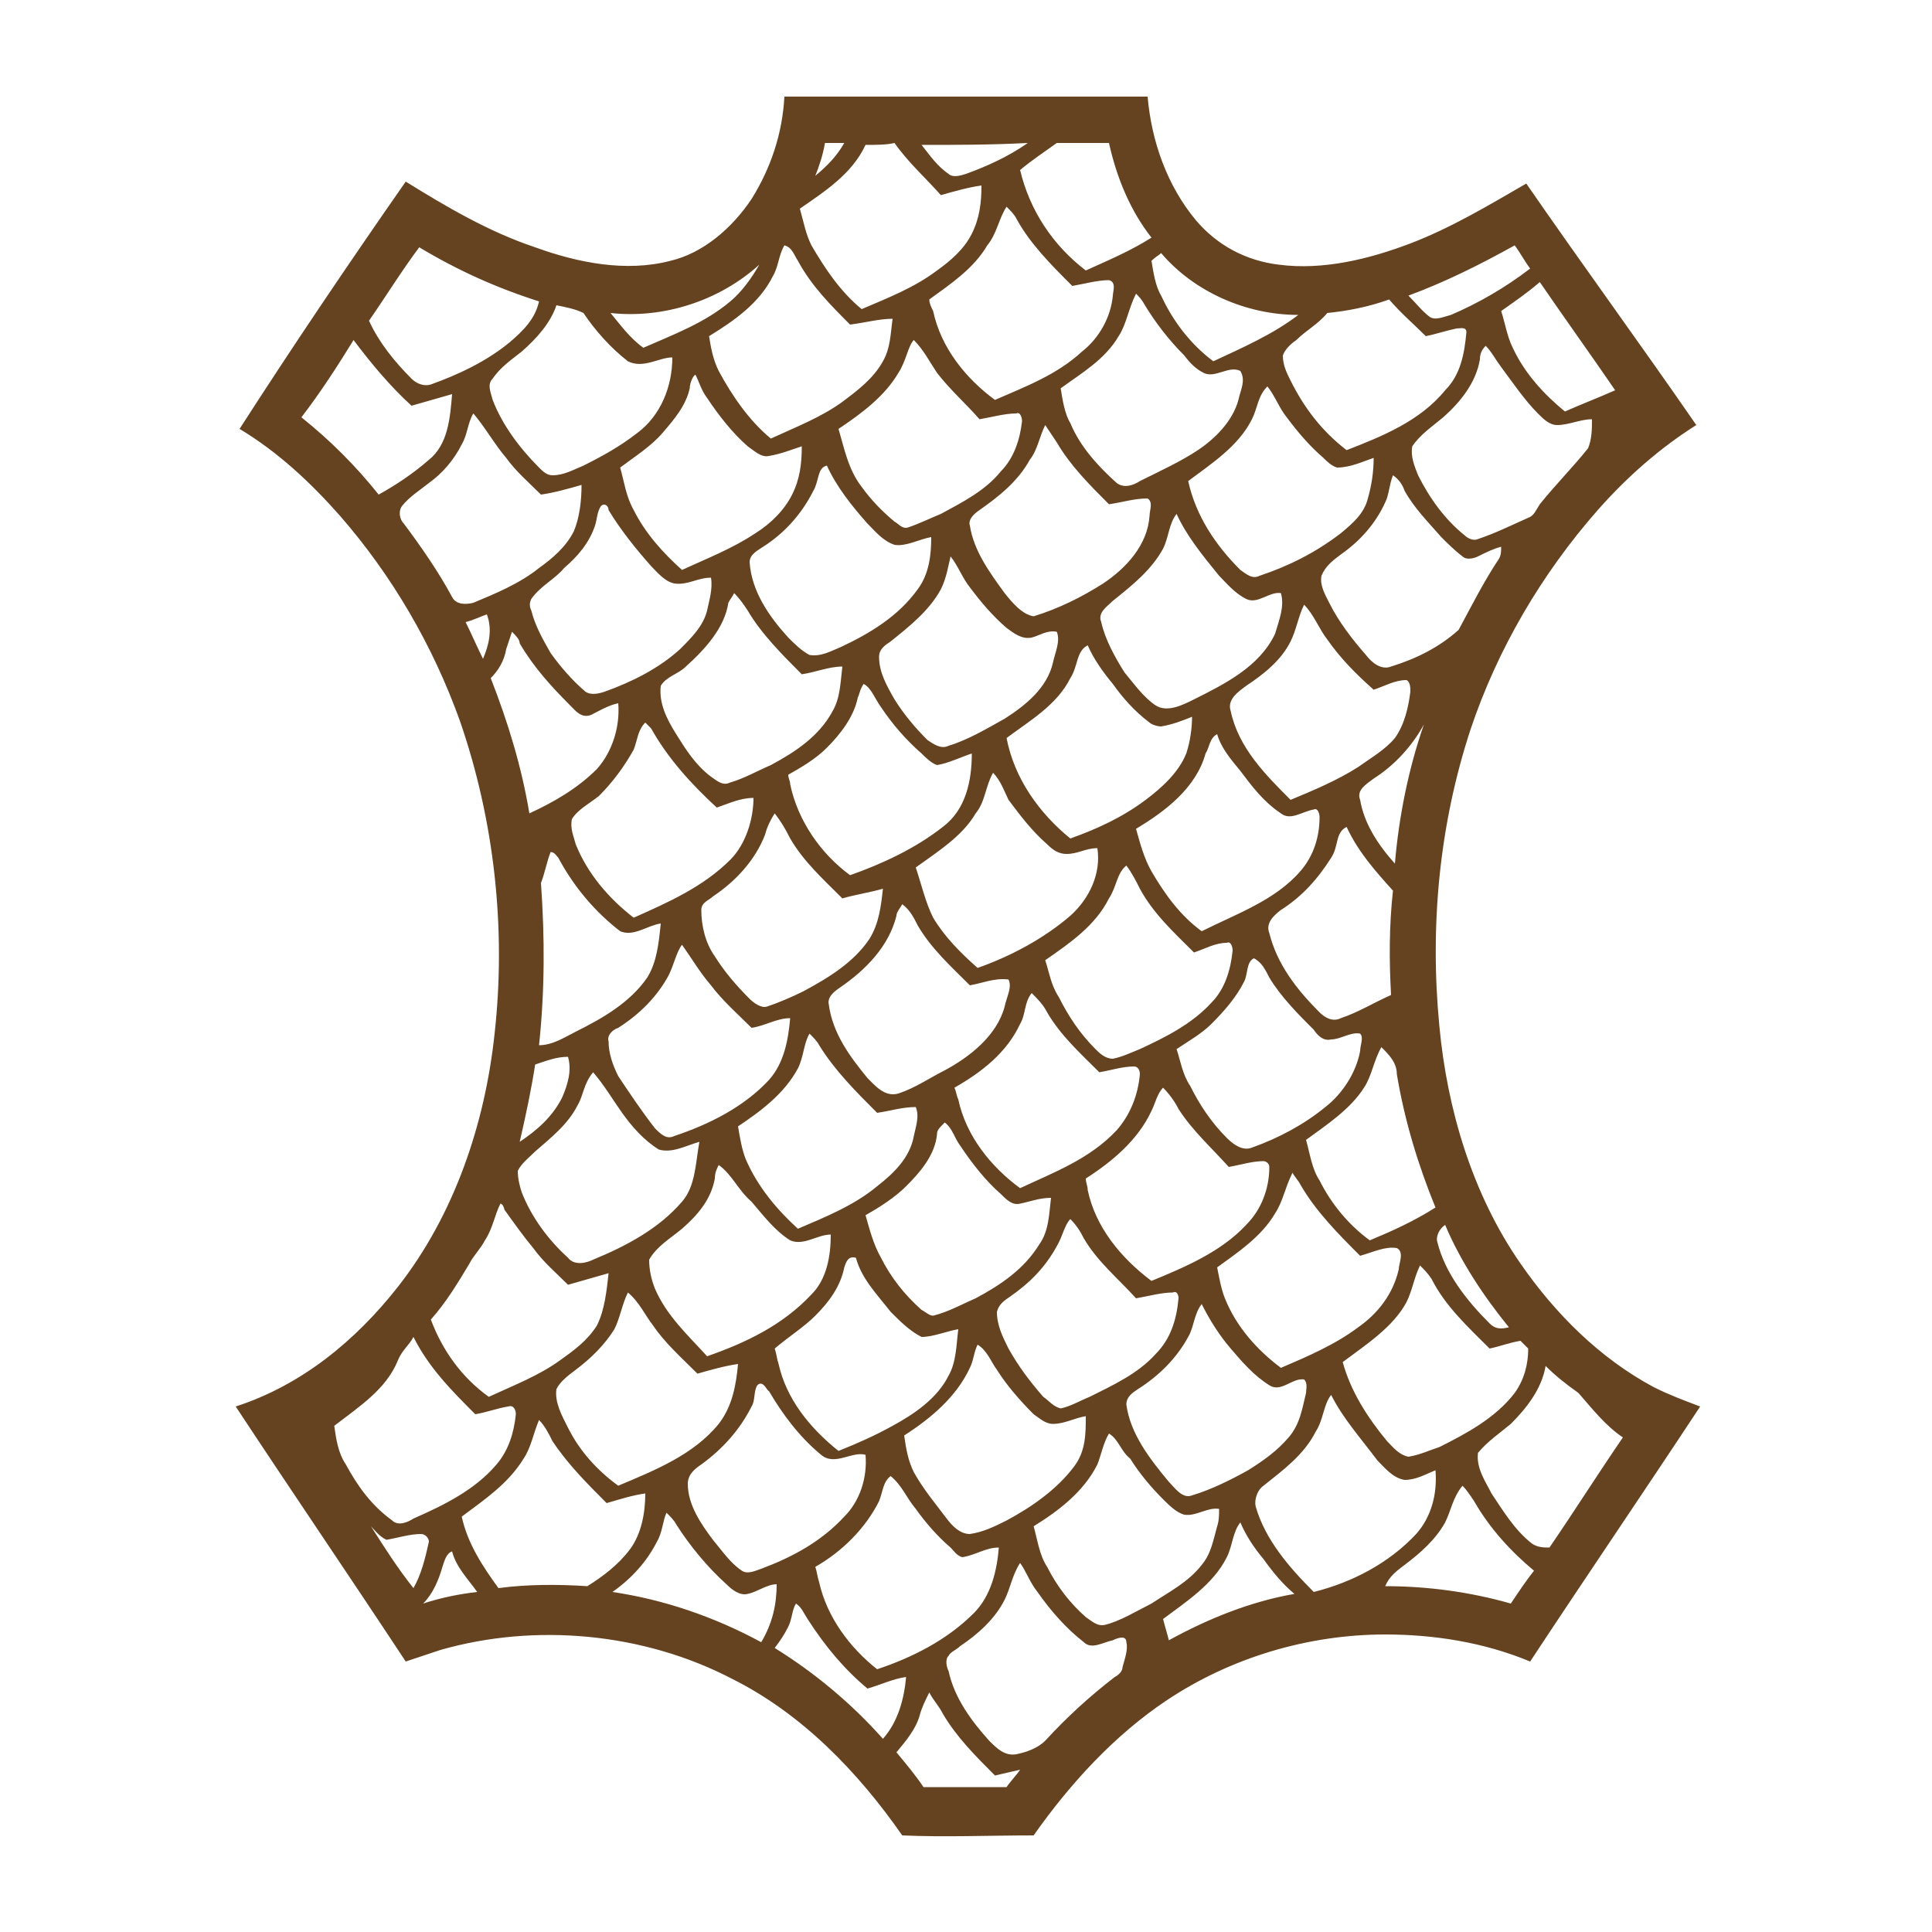 <svg fill="#654321" xmlns="http://www.w3.org/2000/svg" xmlns:xlink="http://www.w3.org/1999/xlink" version="1.1" x="0px" y="0px" viewBox="0 0 100 100" style="enable-background:new 0 0 100 100;" xml:space="preserve"><g><g><path d="M38.9,10.3c1-1.6,1.6-3.4,1.7-5.3c6.3,0,12.5,0,18.8,0c0.2,2.3,1,4.6,2.5,6.4c1.1,1.3,2.6,2.1,4.3,2.3    c2.3,0.3,4.7-0.3,6.8-1.1c2.1-0.8,4.1-2,6-3.1c2.9,4.2,5.9,8.3,8.8,12.5c-1.9,1.2-3.6,2.7-5.1,4.4c-2.9,3.3-5.2,7.2-6.6,11.4    c-1.6,4.9-2.1,10.1-1.6,15.3c0.4,4.3,1.7,8.7,4.2,12.3c1.8,2.6,4.1,4.9,6.9,6.4c0.8,0.4,1.6,0.7,2.4,1c-2.9,4.4-5.9,8.8-8.8,13.2    c-2.4-1-5-1.4-7.5-1.4c-4,0-8,1.2-11.3,3.4c-2.7,1.8-5,4.3-6.9,7c-2.3,0-4.6,0.1-6.8,0c-2.3-3.3-5.2-6.3-8.8-8.1    c-4.6-2.4-10.2-2.9-15.1-1.5c-0.6,0.2-1.2,0.4-1.8,0.6c-2.9-4.4-5.9-8.8-8.8-13.2c3.4-1.1,6.2-3.4,8.4-6.2c2.9-3.7,4.5-8.4,5-13.1    c0.6-5.4,0-11-1.8-16.2c-1.4-3.9-3.5-7.5-6.2-10.6c-1.5-1.7-3.2-3.3-5.2-4.5C15.1,18,18,13.7,21,9.4c2.1,1.3,4.3,2.6,6.7,3.4    c2.2,0.8,4.7,1.3,7,0.7C36.4,13.1,37.9,11.8,38.9,10.3z M42.2,9.1c0.6-0.5,1.1-1,1.5-1.7c-0.3,0-0.7,0-1,0    C42.6,8,42.4,8.6,42.2,9.1z M44.8,7.5c-0.7,1.5-2.1,2.4-3.4,3.3c0.2,0.7,0.3,1.3,0.6,1.9c0.7,1.2,1.5,2.4,2.6,3.3    c1.4-0.6,2.7-1.1,3.9-2c0.7-0.5,1.4-1.1,1.8-1.9c0.4-0.8,0.5-1.6,0.5-2.5c-0.7,0.1-1.4,0.3-2.1,0.5c-0.8-0.9-1.7-1.7-2.4-2.7    C45.9,7.5,45.3,7.5,44.8,7.5z M47.7,7.5C48.1,8,48.5,8.6,49.1,9c0.2,0.2,0.6,0.1,0.9,0c1.1-0.4,2.2-0.9,3.2-1.6    C51.3,7.5,49.5,7.5,47.7,7.5z M52.8,8.8c0.5,2.1,1.7,3.9,3.4,5.2c1.1-0.5,2.3-1,3.4-1.7c-1.1-1.4-1.8-3.1-2.2-4.9    c-0.9,0-1.8,0-2.7,0C54,7.9,53.4,8.3,52.8,8.8z M51.1,12.7c-0.7,1.2-1.9,2-3,2.8c0,0.2,0.1,0.4,0.2,0.6c0.4,1.9,1.7,3.5,3.2,4.6    c1.6-0.7,3.2-1.3,4.5-2.5c0.9-0.7,1.5-1.8,1.6-2.9c0-0.2,0.2-0.7-0.2-0.8c-0.6,0-1.3,0.2-1.9,0.3c-1.1-1.1-2.2-2.2-2.9-3.5    c-0.1-0.2-0.3-0.4-0.5-0.6C51.7,11.3,51.6,12.1,51.1,12.7z M40.6,12.7c-0.3,0.5-0.3,1.1-0.6,1.6c-0.7,1.4-2,2.3-3.3,3.1    c0.1,0.6,0.2,1.2,0.5,1.8c0.7,1.3,1.6,2.6,2.7,3.5c1.3-0.6,2.6-1.1,3.7-1.9c0.8-0.6,1.6-1.2,2.1-2.1c0.4-0.7,0.4-1.5,0.5-2.2    c-0.7,0-1.4,0.2-2.2,0.3c-1-1-2-2-2.7-3.3C41.1,13.2,41,12.8,40.6,12.7z M19.1,16.6c0.5,1.1,1.3,2.1,2.2,3c0.3,0.3,0.7,0.4,1,0.3    c1.4-0.5,2.9-1.2,4.1-2.2c0.7-0.6,1.3-1.2,1.5-2.1c-2.2-0.7-4.2-1.6-6.2-2.8C20.8,14,20,15.3,19.1,16.6z M72.9,15.3    c0.4,0.4,0.7,0.8,1.1,1.1c0.3,0.2,0.7,0,1.1-0.1c1.4-0.6,2.8-1.4,4.1-2.4c-0.3-0.4-0.5-0.8-0.8-1.2C76.6,13.7,74.8,14.6,72.9,15.3    z M59.6,13.5c0.1,0.6,0.2,1.3,0.5,1.8c0.6,1.3,1.5,2.5,2.7,3.4c1.5-0.7,3.1-1.4,4.4-2.4c-2.7,0-5.4-1.2-7.1-3.2    C60,13.2,59.8,13.3,59.6,13.5z M31.6,16.2c0.5,0.6,1,1.3,1.7,1.8c1.6-0.7,3.2-1.3,4.5-2.4c0.6-0.5,1.1-1.2,1.5-1.9    C37.2,15.6,34.3,16.5,31.6,16.2z M77.7,16.1c0.2,0.6,0.3,1.3,0.6,1.9c0.6,1.3,1.6,2.4,2.7,3.3c0.9-0.4,1.7-0.7,2.6-1.1    c-1.3-1.9-2.6-3.7-3.9-5.6C79,15.2,78.4,15.6,77.7,16.1z M57.9,17.4c-0.7,1.2-1.9,1.9-3,2.7c0.1,0.6,0.2,1.3,0.5,1.8    c0.5,1.2,1.4,2.2,2.4,3.1c0.4,0.3,0.9,0.1,1.2-0.1c1-0.5,2.1-1,3-1.6s1.8-1.5,2.1-2.6c0.1-0.5,0.4-1,0.1-1.5    c-0.6-0.3-1.3,0.4-1.9,0.1c-0.4-0.2-0.7-0.5-1-0.9c-0.8-0.8-1.5-1.7-2.1-2.7c-0.1-0.2-0.3-0.4-0.4-0.5    C58.4,16,58.3,16.8,57.9,17.4z M68.7,16.2c-0.5,0.6-1.1,0.9-1.6,1.4c-0.3,0.2-0.6,0.5-0.7,0.8c0,0.5,0.2,0.9,0.4,1.3    c0.7,1.4,1.6,2.6,2.9,3.6c1.8-0.7,3.8-1.5,5.1-3.1c0.8-0.8,1-1.9,1.1-3c0-0.3-0.3-0.2-0.5-0.2c-0.5,0.1-1.1,0.3-1.6,0.4    c-0.6-0.6-1.3-1.2-1.9-1.9C70.8,15.9,69.7,16.1,68.7,16.2z M28.8,15.8c-0.3,0.9-1,1.7-1.8,2.4c-0.5,0.4-1.1,0.8-1.5,1.4    c-0.3,0.3-0.1,0.7,0,1.1c0.5,1.3,1.4,2.5,2.4,3.5c0.2,0.2,0.4,0.4,0.7,0.4c0.6,0,1.1-0.3,1.6-0.5c1-0.5,1.9-1,2.8-1.7    c1.2-0.9,1.8-2.4,1.8-3.9c-0.7,0-1.5,0.6-2.3,0.2c-0.9-0.7-1.7-1.6-2.3-2.5C29.8,16,29.3,15.9,28.8,15.8z M46.5,19.3    c-0.7,1.2-1.9,2.1-3.1,2.9c0.3,1,0.5,2.1,1.2,3c0.5,0.7,1.1,1.3,1.7,1.8c0.2,0.1,0.4,0.4,0.7,0.3c0.6-0.2,1.2-0.5,1.7-0.7    c1.1-0.6,2.3-1.2,3.1-2.2c0.7-0.7,1-1.7,1.1-2.6c0-0.2-0.1-0.5-0.3-0.4c-0.6,0-1.3,0.2-1.9,0.3c-0.7-0.8-1.5-1.5-2.2-2.4    c-0.4-0.6-0.7-1.2-1.2-1.7C47,17.9,46.9,18.7,46.5,19.3z M15.6,21.6c1.5,1.2,2.8,2.5,4,4c0.9-0.5,1.8-1.1,2.6-1.8    c1-0.8,1.1-2.2,1.2-3.4c-0.7,0.2-1.4,0.4-2.1,0.6c-1.1-1-2.1-2.2-3-3.4C17.5,18.9,16.6,20.3,15.6,21.6z M76.6,18.6    c-0.2,1.2-1,2.2-1.9,3c-0.6,0.5-1.2,0.9-1.6,1.5c-0.1,0.5,0.1,1,0.3,1.5c0.6,1.2,1.4,2.3,2.4,3.1c0.2,0.2,0.5,0.3,0.7,0.2    c0.9-0.3,1.7-0.7,2.6-1.1c0.3-0.1,0.4-0.4,0.6-0.7c0.8-1,1.7-1.9,2.5-2.9c0.2-0.5,0.2-1,0.2-1.5c-0.6,0-1.2,0.3-1.8,0.3    c-0.4,0-0.7-0.3-1-0.6c-0.7-0.7-1.3-1.6-1.9-2.4c-0.3-0.4-0.5-0.8-0.8-1.1C76.7,18.1,76.6,18.3,76.6,18.6z M35.7,20.1    c-0.2,0.9-0.8,1.6-1.4,2.3c-0.6,0.7-1.4,1.2-2.2,1.8c0.2,0.7,0.3,1.5,0.7,2.2c0.6,1.2,1.5,2.2,2.5,3.1c1.3-0.6,2.6-1.1,3.8-1.9    c0.8-0.5,1.5-1.2,1.9-2s0.5-1.6,0.5-2.5c-0.6,0.2-1.1,0.4-1.7,0.5c-0.4,0.1-0.8-0.3-1.1-0.5c-0.8-0.7-1.5-1.6-2.1-2.5    c-0.3-0.4-0.4-0.8-0.6-1.2C35.9,19.4,35.7,19.8,35.7,20.1z M64.8,21.7c-0.7,1.4-2.1,2.3-3.3,3.2c0.4,1.8,1.4,3.3,2.7,4.6    c0.3,0.2,0.6,0.5,1,0.3c1.5-0.5,2.9-1.2,4.2-2.2c0.6-0.5,1.2-1,1.4-1.8c0.2-0.7,0.3-1.4,0.3-2.1c-0.6,0.2-1.2,0.5-1.9,0.5    c-0.3-0.1-0.5-0.3-0.7-0.5c-0.7-0.6-1.3-1.3-1.9-2.1c-0.4-0.5-0.6-1.1-1-1.6C65.1,20.5,65.1,21.1,64.8,21.7z M23.9,23    c-0.4,0.8-1,1.5-1.7,2c-0.5,0.4-1,0.7-1.4,1.2c-0.2,0.3-0.1,0.7,0.1,0.9c0.9,1.2,1.8,2.5,2.5,3.8c0.2,0.4,0.7,0.4,1.1,0.3    c1.2-0.5,2.4-1,3.4-1.8c0.7-0.5,1.4-1.1,1.8-1.9c0.3-0.7,0.4-1.6,0.4-2.4c-0.7,0.2-1.4,0.4-2.1,0.5c-0.6-0.6-1.3-1.2-1.8-1.9    c-0.6-0.7-1.1-1.6-1.7-2.3C24.2,21.9,24.2,22.5,23.9,23z M53.3,23.8c-0.6,1.1-1.6,1.9-2.6,2.6c-0.3,0.2-0.6,0.5-0.5,0.8    c0.2,1.3,1,2.4,1.8,3.5c0.4,0.5,0.9,1.1,1.5,1.2c1.3-0.4,2.5-1,3.6-1.7c1.2-0.8,2.3-2,2.4-3.5c0-0.3,0.2-0.7-0.1-0.9    c-0.7,0-1.3,0.2-2,0.3c-1-1-2-2-2.7-3.2c-0.2-0.3-0.4-0.6-0.6-0.9C53.8,22.6,53.7,23.3,53.3,23.8z M42.1,25.4    c-0.6,1.2-1.5,2.2-2.6,2.9c-0.3,0.2-0.7,0.4-0.7,0.8c0.1,1.5,1,2.8,2,3.9c0.3,0.3,0.7,0.7,1.1,0.9c0.6,0.1,1.1-0.2,1.6-0.4    c1.5-0.7,3-1.6,4-3c0.6-0.8,0.7-1.8,0.7-2.7c-0.6,0.1-1.3,0.5-1.9,0.4c-0.6-0.2-1-0.7-1.4-1.1c-0.8-0.9-1.6-1.9-2.1-3    C42.3,24.2,42.4,24.9,42.1,25.4z M72.1,24.6c-0.2,0.5-0.2,1-0.4,1.4c-0.5,1.1-1.3,2-2.3,2.7c-0.4,0.3-0.8,0.6-1,1.1    c-0.1,0.5,0.2,1,0.4,1.4c0.5,1,1.2,1.9,1.9,2.7c0.3,0.4,0.8,0.8,1.3,0.6c1.3-0.4,2.5-1,3.5-1.9c0.7-1.3,1.3-2.5,2.1-3.7    c0.1-0.2,0.1-0.4,0.1-0.6c-0.4,0.1-0.8,0.3-1.2,0.5c-0.2,0.1-0.6,0.2-0.8,0c-0.4-0.3-0.8-0.7-1.1-1c-0.7-0.8-1.4-1.5-1.9-2.4    C72.6,25.1,72.4,24.8,72.1,24.6z M31.1,26.2c-0.2,0.3-0.2,0.7-0.3,1c-0.3,0.9-0.9,1.6-1.6,2.2C28.7,30,28,30.3,27.5,31    c-0.1,0.2-0.1,0.4,0,0.6c0.2,0.8,0.6,1.5,1,2.2c0.5,0.7,1.1,1.4,1.8,2c0.3,0.2,0.7,0.1,1,0c1.4-0.5,2.8-1.2,3.9-2.2    c0.6-0.6,1.2-1.2,1.4-2c0.1-0.5,0.3-1.1,0.2-1.7c-0.7,0-1.2,0.4-1.9,0.3c-0.5-0.1-0.9-0.6-1.2-0.9c-0.8-0.9-1.6-1.9-2.2-2.9    C31.5,26.2,31.3,26,31.1,26.2z M60.9,26.6c-0.4,0.5-0.4,1.2-0.7,1.8c-0.6,1.1-1.6,1.9-2.6,2.7c-0.3,0.3-0.8,0.6-0.6,1.1    c0.2,0.9,0.7,1.8,1.2,2.6c0.5,0.6,1,1.3,1.6,1.7s1.4,0,2-0.3c1.6-0.8,3.4-1.7,4.2-3.4c0.2-0.7,0.5-1.4,0.3-2.1    c-0.6-0.1-1.2,0.6-1.8,0.3c-0.6-0.3-1-0.8-1.4-1.2C62.2,28.7,61.4,27.7,60.9,26.6z M48.7,30.5c-0.6,1.1-1.6,1.9-2.6,2.7    c-0.3,0.2-0.6,0.4-0.6,0.8c0,0.8,0.4,1.5,0.8,2.2c0.5,0.8,1.1,1.5,1.7,2.1c0.3,0.2,0.7,0.5,1.1,0.3c1-0.3,2-0.9,2.9-1.4    c1.1-0.7,2.2-1.6,2.5-2.9c0.1-0.5,0.4-1.1,0.2-1.6c-0.5-0.1-0.9,0.2-1.3,0.3c-0.5,0.1-0.9-0.2-1.3-0.5c-0.7-0.6-1.3-1.3-1.9-2.1    c-0.4-0.5-0.6-1.1-1-1.6C49.1,29.2,49,29.9,48.7,30.5z M37.7,31.2c-0.2,1.3-1.2,2.4-2.2,3.3c-0.4,0.4-1,0.5-1.3,1    c-0.1,0.9,0.3,1.7,0.8,2.5s1,1.6,1.8,2.2c0.3,0.2,0.6,0.5,1,0.3c0.7-0.2,1.4-0.6,2.1-0.9c1.3-0.7,2.5-1.5,3.2-2.8    c0.4-0.7,0.4-1.5,0.5-2.3c-0.7,0-1.4,0.3-2.1,0.4c-1-1-2.1-2.1-2.8-3.3c-0.2-0.3-0.4-0.6-0.7-0.9C37.9,30.9,37.8,31,37.7,31.2z     M67.5,31.3c-0.3,0.6-0.4,1.3-0.7,1.9c-0.5,1-1.4,1.7-2.3,2.3c-0.4,0.3-1,0.7-0.8,1.3c0.4,1.9,1.8,3.3,3.1,4.6    c1.2-0.5,2.4-1,3.5-1.7c0.7-0.5,1.4-0.9,1.9-1.5c0.5-0.7,0.7-1.6,0.8-2.4c0-0.2,0-0.5-0.2-0.6c-0.6,0-1.1,0.3-1.7,0.5    c-0.9-0.8-1.7-1.6-2.4-2.6C68.3,32.6,68,31.8,67.5,31.3z M24.1,32.2c0.3,0.6,0.6,1.3,0.9,1.9c0.3-0.7,0.5-1.5,0.2-2.3    C24.9,31.9,24.5,32.1,24.1,32.2z M26.5,32.7c-0.1,0.3-0.2,0.6-0.3,0.9c-0.1,0.6-0.4,1.1-0.8,1.5c0.9,2.3,1.6,4.6,2,7    c1.3-0.6,2.5-1.3,3.5-2.3c0.8-0.9,1.2-2.2,1.1-3.4c-0.5,0.1-1,0.4-1.4,0.6c-0.5,0.2-0.8-0.2-1.1-0.5c-1-1-1.9-2-2.6-3.2    C26.9,33.1,26.7,32.9,26.5,32.7z M55.4,35.1c-0.7,1.4-2.1,2.2-3.3,3.1c0.4,2.1,1.7,3.9,3.3,5.2c1.4-0.5,2.7-1.1,3.9-2    c0.8-0.6,1.7-1.4,2.1-2.4c0.2-0.6,0.3-1.3,0.3-1.9c-0.5,0.2-1,0.4-1.6,0.5c-0.2,0-0.5-0.1-0.6-0.2c-0.8-0.6-1.4-1.3-1.9-2    c-0.5-0.6-1-1.3-1.3-2C55.7,33.7,55.8,34.5,55.4,35.1z M44.4,36.1c-0.2,1-0.9,1.9-1.6,2.6c-0.6,0.6-1.3,1-2,1.4    c0,0.2,0.1,0.3,0.1,0.5c0.4,1.9,1.6,3.6,3.1,4.7c1.7-0.6,3.4-1.4,4.8-2.5c1.2-0.9,1.5-2.4,1.5-3.8c-0.6,0.2-1.2,0.5-1.8,0.6    c-0.3-0.1-0.6-0.4-0.8-0.6c-0.8-0.7-1.5-1.5-2.1-2.4c-0.3-0.4-0.5-1-0.9-1.2C44.5,35.7,44.5,35.9,44.4,36.1z M32.8,38.8    c-0.5,0.9-1.1,1.7-1.8,2.4c-0.5,0.4-1.1,0.7-1.4,1.2c-0.1,0.5,0.1,0.9,0.2,1.3c0.6,1.5,1.7,2.8,3,3.8c1.8-0.8,3.6-1.6,5-3    c0.8-0.8,1.2-2.1,1.2-3.2c-0.7,0-1.3,0.3-1.9,0.5c-1.3-1.2-2.5-2.5-3.4-4.1c-0.1-0.1-0.2-0.2-0.3-0.3C33,37.8,33,38.3,32.8,38.8z     M73.7,37.5c-0.6,1.1-1.5,2.1-2.6,2.8c-0.4,0.3-0.9,0.6-0.7,1.1c0.2,1.2,0.9,2.3,1.8,3.3C72.4,42.3,72.9,39.8,73.7,37.5z M62.4,39    c-0.5,1.8-2.1,3-3.6,3.9c0.2,0.7,0.4,1.5,0.8,2.2c0.7,1.2,1.5,2.3,2.6,3.1c1.8-0.9,3.8-1.6,5.1-3.1c0.7-0.8,1-1.8,1-2.8    c0-0.2-0.1-0.5-0.3-0.4c-0.6,0.1-1.2,0.6-1.7,0.2c-0.9-0.6-1.5-1.4-2.1-2.2c-0.5-0.6-1-1.2-1.2-1.9C62.6,38.2,62.6,38.7,62.4,39z     M50.5,42.1c-0.7,1.2-2,2-3.1,2.8c0.3,0.9,0.5,1.8,0.9,2.6c0.6,1,1.4,1.8,2.3,2.6c1.7-0.6,3.4-1.5,4.8-2.7c1-0.9,1.6-2.2,1.4-3.5    c-0.6,0-1,0.3-1.6,0.3c-0.4,0-0.7-0.2-1-0.5c-0.8-0.7-1.4-1.5-2-2.3c-0.2-0.4-0.4-1-0.8-1.4C51,40.7,51,41.5,50.5,42.1z     M40.1,42.1c-0.2,0.3-0.4,0.7-0.5,1.1c-0.5,1.3-1.5,2.4-2.7,3.2c-0.2,0.2-0.6,0.3-0.6,0.7c0,0.8,0.2,1.7,0.7,2.4    c0.5,0.8,1.1,1.5,1.8,2.2c0.2,0.2,0.6,0.5,0.9,0.4c0.6-0.2,1.3-0.5,1.9-0.8c1.3-0.7,2.6-1.5,3.4-2.7c0.5-0.8,0.6-1.7,0.7-2.6    c-0.7,0.2-1.4,0.3-2.1,0.5c-1-1-2-1.9-2.7-3.1C40.6,42.8,40.4,42.5,40.1,42.1z M68.9,44.4c-0.7,1.1-1.5,2-2.6,2.7    c-0.4,0.3-0.8,0.7-0.6,1.2c0.4,1.6,1.4,2.9,2.6,4.1c0.3,0.3,0.7,0.5,1.1,0.3c0.9-0.3,1.7-0.8,2.6-1.2c-0.1-1.8-0.1-3.6,0.1-5.4    c-0.9-1-1.8-2-2.4-3.3C69.1,43.1,69.3,43.8,68.9,44.4z M28.5,44.1c-0.2,0.5-0.3,1.1-0.5,1.6c0.2,2.8,0.2,5.6-0.1,8.4    c0.7,0,1.3-0.4,1.9-0.7c1.4-0.7,2.8-1.5,3.7-2.8c0.5-0.8,0.6-1.8,0.7-2.8c-0.7,0.1-1.4,0.7-2.1,0.4c-1.3-1-2.4-2.3-3.2-3.8    C28.8,44.3,28.7,44.1,28.5,44.1z M57.4,46.5c-0.7,1.4-2,2.3-3.3,3.2c0.2,0.6,0.3,1.3,0.7,1.9c0.5,1,1.1,1.9,1.9,2.7    c0.2,0.2,0.5,0.5,0.9,0.5c0.5-0.1,0.9-0.3,1.4-0.5c1.3-0.6,2.7-1.3,3.7-2.4c0.7-0.7,1-1.7,1.1-2.7c0-0.2-0.1-0.5-0.3-0.4    c-0.6,0-1.1,0.3-1.7,0.5c-1-1-2.1-2-2.8-3.3c-0.2-0.4-0.4-0.8-0.7-1.2C57.8,45.2,57.8,45.9,57.4,46.5z M46.4,47.4    c-0.4,1.6-1.6,2.8-2.9,3.7c-0.3,0.2-0.7,0.5-0.6,0.9c0.2,1.5,1.1,2.7,2,3.8c0.4,0.4,0.9,1,1.6,0.8c0.9-0.3,1.6-0.8,2.4-1.2    c1.3-0.7,2.7-1.8,3.1-3.3c0.1-0.5,0.4-1,0.2-1.4c-0.7-0.1-1.4,0.2-2,0.3c-1-1-2-1.9-2.7-3.1c-0.2-0.4-0.4-0.8-0.8-1.1    C46.6,47,46.4,47.2,46.4,47.4z M34.6,50.5c-0.6,1.1-1.5,2-2.6,2.7c-0.3,0.1-0.6,0.4-0.5,0.7c0,0.6,0.2,1.2,0.5,1.8    c0.6,0.9,1.2,1.8,1.9,2.7c0.3,0.3,0.6,0.6,1,0.4c1.8-0.6,3.6-1.5,4.9-2.9c0.8-0.9,1-2.1,1.1-3.2c-0.7,0-1.3,0.4-2,0.5    c-0.7-0.7-1.5-1.4-2.1-2.2c-0.6-0.7-1-1.4-1.5-2.1C35,49.3,34.9,49.9,34.6,50.5z M64.4,50.8c-0.4,0.8-1,1.5-1.7,2.2    c-0.5,0.5-1.2,0.9-1.8,1.3c0.2,0.6,0.3,1.3,0.7,1.9c0.5,1,1.1,1.9,1.9,2.7c0.3,0.3,0.8,0.7,1.3,0.5c1.4-0.5,2.7-1.2,3.8-2.1    c0.9-0.7,1.6-1.8,1.8-2.9c0-0.3,0.2-0.7,0-0.9c-0.5-0.1-1,0.3-1.5,0.3c-0.4,0.1-0.7-0.2-0.9-0.5c-0.8-0.8-1.7-1.7-2.3-2.7    c-0.2-0.4-0.4-0.8-0.8-1C64.5,49.8,64.6,50.4,64.4,50.8z M52.8,53c-0.7,1.5-2,2.5-3.4,3.3c0.1,0.2,0.1,0.4,0.2,0.6    c0.4,1.9,1.7,3.5,3.2,4.6c1.7-0.8,3.6-1.5,5-3c0.7-0.8,1.1-1.8,1.2-2.9c0-0.2-0.1-0.4-0.3-0.4c-0.6,0-1.2,0.2-1.8,0.3    c-1-1-2-1.9-2.7-3.1c-0.2-0.4-0.5-0.7-0.8-1C53,51.9,53.1,52.5,52.8,53z M41.3,55.3c-0.7,1.3-1.9,2.2-3.1,3    c0.1,0.6,0.2,1.2,0.4,1.7c0.6,1.4,1.6,2.6,2.7,3.6c1.4-0.6,2.9-1.2,4.1-2.2c0.9-0.7,1.7-1.5,1.9-2.6c0.1-0.5,0.3-1,0.1-1.5    c-0.7,0-1.3,0.2-2,0.3c-1.1-1.1-2.2-2.2-3-3.5c-0.1-0.2-0.3-0.4-0.5-0.6C41.6,54,41.6,54.7,41.3,55.3z M71.5,54.2    c-0.4,0.7-0.5,1.5-0.9,2.1c-0.7,1.1-1.9,1.9-3,2.7c0.2,0.7,0.3,1.5,0.7,2.1c0.6,1.2,1.5,2.3,2.6,3.1c1.2-0.5,2.3-1,3.4-1.7    c-0.9-2.2-1.6-4.5-2-6.9C72.3,55,71.9,54.6,71.5,54.2z M27.7,55.1c-0.2,1.3-0.5,2.7-0.8,4c0.9-0.6,1.7-1.3,2.2-2.3    c0.3-0.7,0.5-1.4,0.3-2.1C28.8,54.7,28.3,54.9,27.7,55.1z M29.9,57.2c-0.5,1-1.4,1.7-2.2,2.4c-0.3,0.3-0.7,0.6-0.9,1    c0,0.4,0.1,0.8,0.2,1.1c0.5,1.3,1.4,2.5,2.4,3.4c0.3,0.4,0.9,0.3,1.3,0.1c1.7-0.7,3.4-1.6,4.6-3c0.7-0.8,0.7-2,0.9-3.1    c-0.7,0.2-1.4,0.6-2.1,0.4c-0.8-0.5-1.4-1.2-1.9-1.9s-0.9-1.4-1.5-2.1C30.2,56.1,30.2,56.7,29.9,57.2z M59.6,57.5    c-0.7,1.5-2,2.6-3.4,3.5c0,0.2,0.1,0.4,0.1,0.6c0.4,1.9,1.7,3.5,3.3,4.7c1.7-0.7,3.6-1.5,4.9-2.9c0.8-0.8,1.2-1.9,1.2-3    c0-0.2-0.2-0.3-0.3-0.3c-0.6,0-1.2,0.2-1.8,0.3c-0.9-1-1.9-1.9-2.6-3c-0.2-0.4-0.5-0.8-0.8-1.1C59.9,56.6,59.8,57.1,59.6,57.5z     M48.5,58.7c-0.1,1.1-0.9,2-1.6,2.7c-0.6,0.6-1.4,1.1-2.1,1.5c0.2,0.7,0.4,1.5,0.8,2.2c0.5,1,1.2,1.9,2.1,2.7    c0.2,0.1,0.4,0.3,0.6,0.3c0.8-0.2,1.5-0.6,2.2-0.9c1.3-0.7,2.5-1.5,3.3-2.8c0.5-0.7,0.5-1.6,0.6-2.4c-0.6,0-1.1,0.2-1.6,0.3    c-0.4,0.1-0.7-0.2-1-0.5c-0.8-0.7-1.5-1.6-2.1-2.5c-0.3-0.4-0.4-0.9-0.8-1.2C48.6,58.4,48.5,58.5,48.5,58.7z M37.2,60.3    C37.1,60.5,37,60.7,37,61c-0.2,1.1-0.9,1.9-1.7,2.6c-0.6,0.5-1.3,0.9-1.7,1.6c0,0.5,0.1,1,0.3,1.5c0.6,1.4,1.7,2.4,2.7,3.5    c2-0.7,3.9-1.6,5.4-3.2c0.8-0.8,1-2,1-3.1c-0.7,0-1.4,0.6-2.1,0.3c-0.8-0.5-1.4-1.3-2-2C38.2,61.6,37.9,60.8,37.2,60.3z M66,62.8    c-0.7,1.2-1.9,2-3,2.8c0.1,0.5,0.2,1.1,0.4,1.6c0.6,1.5,1.7,2.7,2.9,3.6c1.4-0.6,2.8-1.2,4-2.1c1-0.7,1.8-1.7,2.1-3    c0-0.3,0.3-0.9-0.1-1.1c-0.6-0.1-1.2,0.2-1.9,0.4c-1.1-1.1-2.3-2.3-3.1-3.7c-0.1-0.2-0.3-0.4-0.4-0.6C66.5,61.5,66.4,62.2,66,62.8    z M25.9,62.3c-0.3,0.6-0.4,1.3-0.8,1.9c-0.2,0.4-0.6,0.8-0.8,1.2c-0.6,1-1.2,2-2,2.9c0.6,1.6,1.6,3,3,4c1.3-0.6,2.6-1.1,3.7-1.9    c0.7-0.5,1.4-1,1.9-1.8c0.4-0.8,0.5-1.8,0.6-2.7c-0.7,0.2-1.4,0.4-2.1,0.6c-0.6-0.6-1.3-1.2-1.8-1.9c-0.5-0.6-1-1.3-1.5-2    C26.1,62.5,26,62.3,25.9,62.3z M54.7,64.5c-0.6,1.1-1.4,1.9-2.4,2.6c-0.3,0.2-0.6,0.4-0.7,0.8c0,0.7,0.3,1.3,0.6,1.9    c0.5,0.9,1.1,1.7,1.8,2.5c0.3,0.2,0.5,0.5,0.9,0.6c0.5-0.1,1-0.4,1.5-0.6c1.2-0.6,2.5-1.2,3.4-2.2c0.8-0.8,1.1-1.8,1.2-2.9    c0-0.2-0.1-0.4-0.3-0.3c-0.6,0-1.3,0.2-1.9,0.3c-0.9-1-2-1.9-2.7-3.1c-0.2-0.4-0.4-0.7-0.7-1C55.1,63.4,55,64,54.7,64.5z     M74.4,64.3c0.4,1.6,1.5,3,2.7,4.2c0.3,0.3,0.6,0.3,1,0.2c-1.3-1.6-2.5-3.4-3.3-5.3C74.5,63.6,74.3,64,74.4,64.3z M43.7,65.6    c-0.2,1-0.8,1.8-1.5,2.5c-0.6,0.6-1.4,1.1-2.1,1.7c0.1,0.3,0.1,0.5,0.2,0.8c0.4,1.8,1.6,3.3,3.1,4.5c1-0.4,1.9-0.8,2.8-1.3    c1.1-0.6,2.3-1.4,2.9-2.6c0.4-0.7,0.4-1.6,0.5-2.4c-0.6,0.1-1.3,0.4-1.9,0.4c-0.6-0.3-1.1-0.8-1.6-1.3c-0.7-0.9-1.5-1.7-1.8-2.8    C43.9,65,43.8,65.3,43.7,65.6z M73.5,65.5c-0.3,0.6-0.4,1.3-0.7,1.9c-0.7,1.3-2.1,2.2-3.3,3.1c0.4,1.5,1.3,2.9,2.3,4.1    c0.3,0.3,0.6,0.7,1.1,0.8c0.6-0.1,1-0.3,1.6-0.5c1.4-0.7,2.9-1.5,3.9-2.8c0.5-0.7,0.7-1.5,0.7-2.3c-0.1-0.1-0.3-0.3-0.4-0.4    c-0.6,0.1-1.1,0.3-1.6,0.4c-1.1-1.1-2.3-2.2-3-3.6C73.9,65.9,73.7,65.7,73.5,65.5z M32.5,66.9c-0.3,0.6-0.4,1.3-0.7,1.9    c-0.5,0.8-1.2,1.5-2,2.1c-0.4,0.3-0.8,0.6-1,1c-0.1,0.7,0.3,1.4,0.6,2c0.6,1.2,1.5,2.2,2.6,3c1.9-0.8,3.9-1.6,5.2-3.2    c0.7-0.9,0.9-2,1-3.1c-0.7,0.1-1.4,0.3-2.1,0.5c-0.8-0.8-1.7-1.6-2.3-2.5C33.4,68.1,33.1,67.4,32.5,66.9z M61.5,69.2    c-0.6,1.1-1.5,2-2.6,2.7c-0.3,0.2-0.6,0.4-0.6,0.8c0.2,1.5,1.2,2.8,2.2,4c0.3,0.3,0.7,0.9,1.2,0.7c1-0.3,2-0.8,2.9-1.3    c0.8-0.5,1.5-1,2.1-1.7s0.7-1.5,0.9-2.3c0-0.2,0.1-0.5-0.1-0.7c-0.6-0.1-1.2,0.7-1.8,0.3c-0.8-0.5-1.4-1.2-2-1.9    c-0.6-0.7-1.1-1.5-1.5-2.3C61.8,68,61.8,68.7,61.5,69.2z M20.6,70.4c-0.6,1.5-2,2.4-3.3,3.4c0.1,0.7,0.2,1.4,0.6,2    c0.6,1.1,1.3,2.1,2.4,2.9c0.3,0.3,0.8,0.1,1.1-0.1c1.6-0.7,3.2-1.5,4.3-2.8c0.6-0.7,0.9-1.6,1-2.6c0-0.2-0.1-0.5-0.4-0.4    c-0.6,0.1-1.1,0.3-1.7,0.4c-1.2-1.2-2.4-2.4-3.2-4C21.2,69.6,20.8,69.9,20.6,70.4z M50.2,70.8c-0.7,1.5-2,2.6-3.4,3.5    c0.1,0.7,0.2,1.3,0.5,1.9c0.5,0.9,1.1,1.6,1.7,2.4c0.3,0.4,0.7,0.8,1.2,0.8c0.7-0.1,1.3-0.4,1.9-0.7c1.3-0.7,2.6-1.6,3.5-2.8    c0.6-0.8,0.6-1.7,0.6-2.6c-0.6,0.1-1.1,0.4-1.7,0.4c-0.4,0-0.7-0.3-1-0.5c-0.7-0.7-1.4-1.5-1.9-2.3c-0.3-0.4-0.5-1-1-1.3    C50.4,70,50.4,70.4,50.2,70.8z M80,70.7c-0.2,1.2-1,2.2-1.8,3c-0.6,0.5-1.2,0.9-1.7,1.5c-0.1,0.8,0.4,1.5,0.7,2.1    c0.6,0.9,1.2,1.9,2.1,2.6c0.3,0.2,0.6,0.2,0.9,0.2c1.3-1.9,2.5-3.8,3.8-5.7c-0.9-0.6-1.6-1.5-2.3-2.3C81,71.6,80.5,71.2,80,70.7z     M39.2,71.7c-0.2,0.3-0.1,0.8-0.3,1.1c-0.6,1.2-1.5,2.2-2.6,3c-0.3,0.2-0.7,0.5-0.7,1c0,1.1,0.7,2.1,1.3,2.9    c0.5,0.6,0.9,1.2,1.5,1.6c0.3,0.2,0.7,0,1-0.1c1.6-0.6,3.1-1.4,4.3-2.7c0.8-0.8,1.2-2,1.1-3.2c-0.7-0.2-1.6,0.6-2.3,0    c-1.1-0.9-2-2.1-2.7-3.3C39.7,72,39.5,71.4,39.2,71.7z M68.9,72.2c-0.4,0.5-0.4,1.3-0.8,1.9c-0.6,1.2-1.7,2-2.7,2.8    c-0.3,0.2-0.5,0.7-0.4,1.1c0.5,1.7,1.7,3.1,3,4.4c2-0.5,3.9-1.5,5.3-3c0.8-0.9,1.1-2.1,1-3.3c-0.5,0.2-1,0.5-1.6,0.5    c-0.6-0.1-1-0.6-1.4-1C70.4,74.4,69.5,73.4,68.9,72.2z M27.1,75.5c-0.8,1.3-2,2.1-3.2,3c0.3,1.4,1.1,2.6,1.9,3.7    c1.5-0.2,3.1-0.2,4.6-0.1c0.8-0.5,1.6-1.1,2.2-1.9s0.8-1.9,0.8-2.9c-0.7,0.1-1.3,0.3-2,0.5c-1-1-2-2-2.8-3.2    c-0.2-0.4-0.4-0.8-0.7-1.1C27.6,74.2,27.5,74.9,27.1,75.5z M57.4,74.2c-0.3,0.5-0.4,1.1-0.6,1.6c-0.7,1.4-2,2.4-3.3,3.2    c0.2,0.7,0.3,1.5,0.7,2.1c0.5,1,1.2,1.9,2,2.6c0.3,0.2,0.6,0.5,1,0.4c0.8-0.2,1.6-0.7,2.4-1.1c0.9-0.6,1.9-1.1,2.6-2    c0.5-0.6,0.6-1.3,0.8-2c0.1-0.3,0.1-0.6,0.1-0.9c-0.6-0.1-1.2,0.4-1.8,0.3c-0.4-0.1-0.8-0.5-1.1-0.8c-0.6-0.6-1.2-1.3-1.7-2.1    C58,75.1,57.9,74.5,57.4,74.2z M45.5,77.7c-0.7,1.4-1.9,2.6-3.3,3.4c0.1,0.3,0.1,0.5,0.2,0.8c0.4,1.8,1.6,3.4,3,4.5    c1.8-0.6,3.6-1.5,5-2.9c0.9-0.9,1.2-2.2,1.3-3.4c-0.7,0-1.2,0.4-1.9,0.5c-0.3-0.1-0.4-0.3-0.6-0.5c-0.7-0.6-1.3-1.3-1.8-2    c-0.5-0.6-0.7-1.2-1.3-1.7C45.7,76.7,45.7,77.2,45.5,77.7z M74.8,78.8c-0.5,0.9-1.3,1.6-2.1,2.2c-0.4,0.3-0.8,0.6-1,1.1    c2.2,0,4.4,0.3,6.5,0.9c0.4-0.6,0.8-1.2,1.2-1.7c-1.2-1-2.3-2.2-3.1-3.6c-0.2-0.3-0.4-0.6-0.6-0.8C75.2,77.5,75.1,78.2,74.8,78.8z     M34,79.8c-0.5,1-1.3,1.9-2.3,2.6c2.7,0.4,5.3,1.3,7.7,2.6c0.6-1,0.8-2,0.8-3c-0.5,0-1,0.4-1.5,0.5c-0.4,0.1-0.8-0.2-1.1-0.5    c-1-0.9-1.9-2-2.6-3.1c-0.1-0.2-0.3-0.4-0.5-0.6C34.3,78.7,34.3,79.3,34,79.8z M63.5,80.6c-0.7,1.4-2.1,2.3-3.3,3.2    c0.1,0.4,0.2,0.7,0.3,1.1c2-1.1,4.2-2,6.5-2.4c-0.6-0.5-1.1-1.1-1.6-1.8c-0.5-0.6-0.9-1.2-1.2-1.9C63.8,79.3,63.8,80,63.5,80.6z     M19.2,79c0.7,1.1,1.4,2.2,2.2,3.2c0.4-0.7,0.6-1.5,0.8-2.4c0-0.2-0.2-0.4-0.4-0.4c-0.6,0-1.2,0.2-1.8,0.3    C19.6,79.5,19.4,79.2,19.2,79z M22.9,81.1c-0.2,0.7-0.5,1.4-1,1.9c0.9-0.3,1.9-0.5,2.8-0.6c-0.5-0.7-1.1-1.3-1.3-2.1    C23.1,80.4,23,80.8,22.9,81.1z M52,82.8c-0.5,1-1.4,1.8-2.3,2.4c-0.2,0.2-0.5,0.3-0.6,0.5c-0.2,0.2-0.1,0.6,0,0.8    c0.3,1.4,1.2,2.6,2.1,3.6c0.4,0.4,0.8,0.8,1.4,0.7c0.5-0.1,1.1-0.3,1.5-0.7c1.1-1.2,2.3-2.3,3.6-3.3c0.2-0.1,0.4-0.3,0.4-0.5    c0.1-0.4,0.3-0.9,0.2-1.3c0-0.4-0.5-0.2-0.7-0.1c-0.5,0.1-1.1,0.5-1.5,0.1c-0.9-0.7-1.7-1.6-2.4-2.6c-0.4-0.5-0.6-1.1-0.9-1.5    C52.4,81.5,52.3,82.2,52,82.8z M40.8,84.2c-0.2,0.4-0.4,0.7-0.7,1.1c2.1,1.3,4,2.9,5.6,4.7c0.8-0.9,1.1-2.1,1.2-3.2    c-0.7,0.1-1.3,0.4-2,0.6c-1.2-1-2.2-2.2-3.1-3.6c-0.2-0.3-0.3-0.6-0.6-0.8C41,83.3,41,83.8,40.8,84.2z M47.6,88.8    c-0.2,0.7-0.7,1.3-1.2,1.9c0.5,0.6,1,1.2,1.4,1.8c1.4,0,2.9,0,4.3,0c0.2-0.3,0.5-0.6,0.7-0.9c-0.4,0.1-0.9,0.2-1.3,0.3    c-1-1-2-2-2.7-3.2c-0.2-0.4-0.5-0.7-0.7-1.1C47.9,88,47.7,88.4,47.6,88.8z"></path></g></g></svg>
